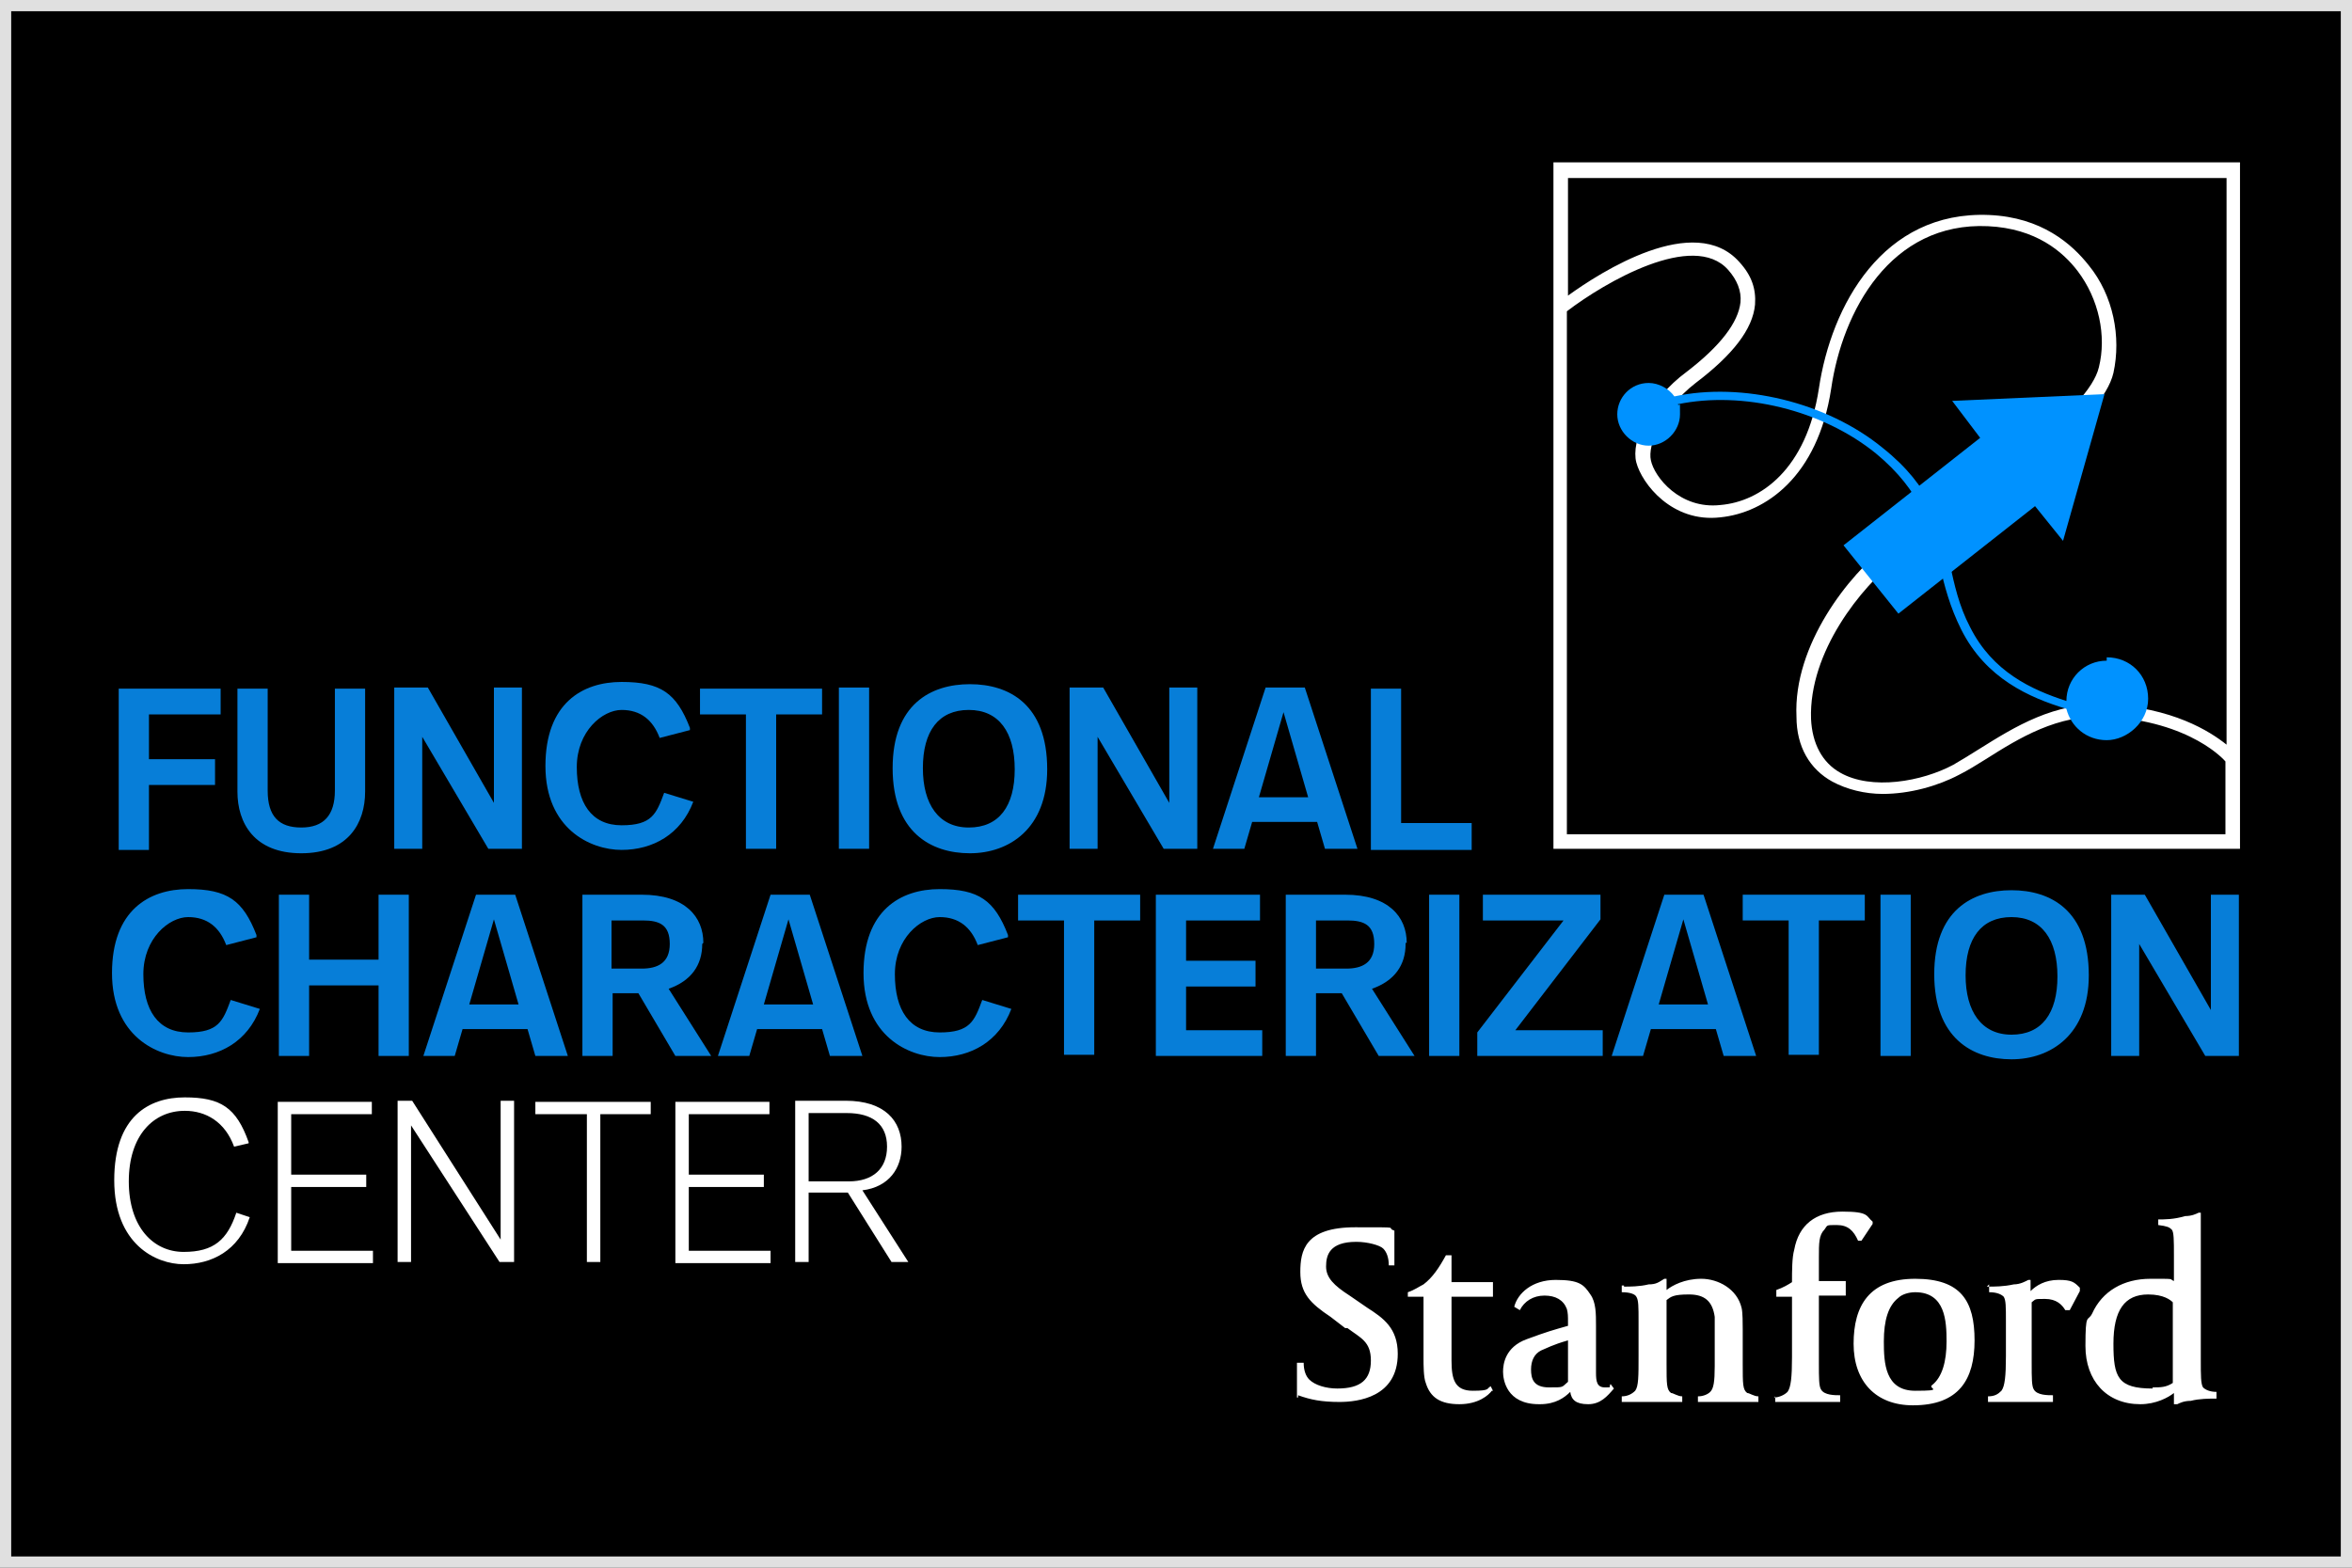 <?xml version="1.0" encoding="UTF-8"?>
<svg id="Layer_1" xmlns="http://www.w3.org/2000/svg" version="1.1" viewBox="0 0 210 140">
  <rect x="0" y="0" width="210" height="140" fill="#333333" stroke="none"/>
  <!-- Generator: Adobe Illustrator 29.2.1, SVG Export Plug-In . SVG Version: 2.1.0 Build 116)  -->
  <g>
    <rect x=".5" y=".5" width="209" height="139"/>
    <path d="M209,1v138H1V1h208M210,0H0v140h210V0h0Z" style="fill: #e0e0e0;"/>
  </g>
  <g id="Engreitz_Logo">
    <path d="M138.7,14.5v61.3h61.3V14.5h-61.3ZM198.8,15.8v50.7c-1.5-1.2-4.8-3.3-10.7-3.6-4.7-.2-8.2,2-11.4,4-.8.5-1.6,1-2.3,1.4-2.8,1.5-7.3,2.3-10.1.7-1.6-.9-2.5-2.6-2.6-4.8-.2-6,4.5-11.8,7.7-14.3.8-.6,2.3-1.6,3.9-2.7,5.7-3.8,14.4-9.6,15.4-13.9.7-3.2,0-6.9-2.2-9.6-1.5-1.9-4.2-4.3-8.9-4.5-9.5-.4-14.1,8.1-15.2,15.5-1.1,7.2-5.2,10.1-8.8,10.4-3.6.4-5.9-2.5-6.2-4-.3-1.3.9-4.5,4-6.9,3.3-2.5,5.1-4.8,5.3-7,.1-1.4-.3-2.6-1.4-3.8-4-4.5-12.4.9-15.3,3v-10.5h58.9,0ZM139.9,74.6V27.8c3.4-2.6,11.3-7.2,14.4-3.7.8.9,1.2,1.9,1.1,2.9-.2,1.8-1.8,3.9-4.8,6.2-3.4,2.5-5,6.2-4.5,8.1.5,1.9,3.2,5.4,7.5,4.9,4-.4,8.7-3.6,9.9-11.5,1-6.9,5.3-14.9,14-14.5,4.3.2,6.7,2.3,8,4,1.9,2.5,2.6,5.8,1.9,8.6-.9,3.8-9.6,9.6-14.9,13.1-1.7,1.1-3.1,2.1-4,2.8-3.4,2.6-8.4,8.9-8.1,15.3,0,2.7,1.2,4.7,3.2,5.8,1.3.7,2.9,1.1,4.5,1.1,2.4,0,4.9-.7,6.8-1.7.8-.4,1.6-.9,2.4-1.4,3-1.9,6.4-4,10.7-3.8,7.7.4,10.7,4,10.7,4h0v6.5h-58.9.1Z" style="fill: #fff;"/>
    <path d="M188.1,59c-2,0-3.6,1.6-3.6,3.6-3.1-1-6.6-2.6-8.6-6.6-1-1.9-1.4-3.8-1.8-5.6-.8-3.5-1.6-6.9-6-10.4-5-4.1-12.6-5.9-18.6-4.6-.5-.7-1.4-1.2-2.3-1.2-1.6,0-2.8,1.3-2.8,2.8s1.3,2.8,2.8,2.8,2.8-1.3,2.8-2.8,0-.6-.2-.9c5.8-1.2,12.9.5,17.7,4.4,4.1,3.4,4.9,6.6,5.7,10,.4,1.8.9,3.7,1.9,5.7,2.2,4.4,6.1,6.1,9.4,7.1.4,1.6,1.8,2.8,3.6,2.8s3.7-1.6,3.7-3.7-1.6-3.7-3.7-3.7v.3Z" style="fill: #0092ff;"/>
    <polygon points="187.9 35.2 174.3 35.8 176.8 39.1 164.6 48.7 169.5 54.8 181.7 45.2 184.2 48.3 187.9 35.2" style="fill: #0092ff;"/>
  </g>
  <g id="Title">
    <path d="M19.7,63.8h-6.4v4h5.9v2.3h-5.9v5.8h-2.7v-14.4h9.1s0,2.3,0,2.3Z" style="fill: #077ed8;"/>
    <path d="M32.6,70.7c0,2.8-1.5,5.5-5.7,5.5s-5.7-2.7-5.7-5.5v-9.2h2.7v9.1c0,2.3,1,3.3,3,3.3s3-1.1,3-3.3v-9.1h2.7v9.2Z" style="fill: #077ed8;"/>
    <path d="M46.7,75.8h-3.1l-5.9-10v10h-2.5v-14.4h3l5.9,10.3v-10.3h2.5v14.4h0Z" style="fill: #077ed8;"/>
    <path d="M61.6,65.2l-2.7.7c-.6-1.6-1.7-2.5-3.4-2.5s-4,1.9-4,5.1,1.3,5.2,4,5.2,3.1-1,3.8-2.9l2.6.8c-1.1,2.9-3.6,4.3-6.4,4.3s-6.8-1.9-6.8-7.5,3.3-7.5,6.8-7.5,4.9,1,6.1,4.1v.2Z" style="fill: #077ed8;"/>
    <path d="M73.4,63.8h-4.1v12h-2.7v-12h-4.1v-2.3h10.9s0,2.3,0,2.3Z" style="fill: #077ed8;"/>
    <path d="M77.6,75.8h-2.7v-14.4h2.7v14.4Z" style="fill: #077ed8;"/>
    <path d="M93.5,68.7c0,5.3-3.4,7.5-6.9,7.5s-6.9-1.9-6.9-7.6,3.4-7.5,6.9-7.5,6.9,1.8,6.9,7.6ZM82.4,68.6c0,3.2,1.4,5.3,4.1,5.3s4.1-1.9,4.1-5.2-1.4-5.3-4.1-5.3-4.1,1.9-4.1,5.2Z" style="fill: #077ed8;"/>
    <path d="M107,75.8h-3.1l-5.9-10v10h-2.5v-14.4h3l5.9,10.3v-10.3h2.5v14.4h0Z" style="fill: #077ed8;"/>
    <path d="M117.5,73.4h-5.7l-.7,2.4h-2.8l4.7-14.4h3.5l4.7,14.4h-2.9l-.7-2.4h0ZM112.4,71.2h4.4l-2.2-7.6s-2.2,7.6-2.2,7.6Z" style="fill: #077ed8;"/>
    <path d="M125.1,73.5h6.3v2.4h-9v-14.4h2.7s0,12,0,12Z" style="fill: #077ed8;"/>
    <path d="M22.9,83.7l-2.7.7c-.6-1.6-1.7-2.5-3.4-2.5s-4,1.9-4,5.1,1.3,5.2,4,5.2,3.1-1,3.8-2.9l2.6.8c-1.1,2.9-3.6,4.3-6.4,4.3s-6.8-1.9-6.8-7.5,3.3-7.5,6.8-7.5,4.9,1,6.1,4.1v.2Z" style="fill: #077ed8;"/>
    <path d="M36.5,94.3h-2.7v-6.3h-6.2v6.3h-2.7v-14.4h2.7v5.8h6.2v-5.8h2.7v14.4Z" style="fill: #077ed8;"/>
    <path d="M47,91.9h-5.7l-.7,2.4h-2.8l4.7-14.4h3.5l4.7,14.4h-2.9l-.7-2.4h0ZM41.9,89.7h4.4l-2.2-7.6-2.2,7.6Z" style="fill: #077ed8;"/>
    <path d="M62.7,84.3c0,1.9-1,3.3-3,4l3.8,6h-3.2l-3.3-5.6h-2.3v5.6h-2.7v-14.4h5.3c3.9,0,5.5,2,5.5,4.3h0ZM54.6,82.2v4.3h2.7c1.4,0,2.5-.5,2.5-2.2s-.9-2.1-2.4-2.1c0,0-2.8,0-2.8,0Z" style="fill: #077ed8;"/>
    <path d="M73.3,91.9h-5.7l-.7,2.4h-2.8l4.7-14.4h3.5l4.7,14.4h-2.9l-.7-2.4h0ZM68.2,89.7h4.4l-2.2-7.6s-2.2,7.6-2.2,7.6Z" style="fill: #077ed8;"/>
    <path d="M90,83.7l-2.7.7c-.6-1.6-1.7-2.5-3.4-2.5s-4,1.9-4,5.1,1.3,5.2,4,5.2,3.1-1,3.8-2.9l2.6.8c-1.1,2.9-3.6,4.3-6.4,4.3s-6.8-1.9-6.8-7.5,3.3-7.5,6.8-7.5,4.9,1,6.1,4.1v.2Z" style="fill: #077ed8;"/>
    <path d="M101.8,82.2h-4.1v12h-2.7v-12h-4.1v-2.3h10.9s0,2.3,0,2.3Z" style="fill: #077ed8;"/>
    <path d="M112.5,82.2h-6.6v3.6h6.2v2.3h-6.2v3.9h6.8v2.3h-9.5v-14.4h9.3s0,2.3,0,2.3Z" style="fill: #077ed8;"/>
    <path d="M125.5,84.3c0,1.9-1,3.3-3,4l3.8,6h-3.2l-3.3-5.6h-2.3v5.6h-2.7v-14.4h5.3c3.9,0,5.5,2,5.5,4.3h-.1ZM117.5,82.2v4.3h2.7c1.4,0,2.5-.5,2.5-2.2s-.9-2.1-2.4-2.1c0,0-2.8,0-2.8,0Z" style="fill: #077ed8;"/>
    <path d="M130.3,94.3h-2.7v-14.4h2.7v14.4Z" style="fill: #077ed8;"/>
    <path d="M142.9,82.1l-7.6,9.9h7.8v2.3h-11.2v-2.1l7.7-10h-7.2v-2.3h10.5v2.2Z" style="fill: #077ed8;"/>
    <path d="M153.1,91.9h-5.7l-.7,2.4h-2.8l4.7-14.4h3.5l4.7,14.4h-2.9l-.7-2.4h-.1ZM148.1,89.7h4.4l-2.2-7.6-2.2,7.6Z" style="fill: #077ed8;"/>
    <path d="M166.5,82.2h-4.1v12h-2.7v-12h-4.1v-2.3h10.9v2.3h0Z" style="fill: #077ed8;"/>
    <path d="M170.6,94.3h-2.7v-14.4h2.7v14.4Z" style="fill: #077ed8;"/>
    <path d="M186.5,87.1c0,5.3-3.4,7.5-6.9,7.5s-6.9-1.9-6.9-7.6,3.4-7.5,6.9-7.5,6.9,1.8,6.9,7.6ZM175.5,87.1c0,3.2,1.4,5.3,4.1,5.3s4.1-1.9,4.1-5.2-1.4-5.3-4.1-5.3-4.1,1.9-4.1,5.2Z" style="fill: #077ed8;"/>
    <path d="M200,94.3h-3.1l-5.9-10v10h-2.5v-14.4h3l5.9,10.3v-10.3h2.5v14.4h.1Z" style="fill: #077ed8;"/>
    <path d="M22.2,102.1l-1.3.3c-.8-2.2-2.5-3.2-4.4-3.2-2.8,0-5,2.2-5,6.3s2.2,6.3,4.9,6.3,3.9-1.1,4.7-3.5l1.2.4c-1,3-3.4,4.2-5.9,4.2s-6.2-1.8-6.2-7.5,3.1-7.4,6.3-7.4,4.6.9,5.7,4h0Z" style="fill: #fff;"/>
    <path d="M33.1,99.5h-7.1v5.4h6.7v1.1h-6.7v5.7h7.3v1.1h-8.5v-14.4h8.4v1.1h0Z" style="fill: #fff;"/>
    <path d="M45.9,112.7h-1.3l-7.9-12.2v12.2h-1.2v-14.4h1.3l7.9,12.4v-12.4h1.2v14.4Z" style="fill: #fff;"/>
    <path d="M58.2,99.5h-4.6v13.2h-1.2v-13.2h-4.6v-1.1h10.3v1.1h0Z" style="fill: #fff;"/>
    <path d="M68.6,99.5h-7.1v5.4h6.7v1.1h-6.7v5.7h7.3v1.1h-8.5v-14.4h8.4v1.1h0Z" style="fill: #fff;"/>
    <path d="M80.5,102.4c0,1.9-1.1,3.6-3.5,3.9l4.1,6.4h-1.5l-3.9-6.2h-3.5v6.2h-1.2v-14.4h4.5c3.5,0,5,1.8,5,4.1ZM72.2,99.5v6h3.6c2.1,0,3.4-1.1,3.4-3.1s-1.3-3-3.6-3h-3.4Z" style="fill: #fff;"/>
  </g>
  <path id="Stanford" d="M137.4,125.4c-2.9,0-3.2-2.2-3.2-2.9s.2-2.2,2.1-2.9c1.9-.7,2.3-.8,3.7-1.2v-.3c0-.6,0-.8-.1-1.2-.3-.8-1-1.2-2-1.2s-1.8.5-2.2,1.3l-.5-.3c.3-1.2,1.6-2.4,3.7-2.4s2.5.4,3.1,1.3c.5.7.5,1.7.5,2.8v4.2c0,.8.1,1.3.8,1.3s.3,0,.5-.3l.3.4c-.6.7-1.2,1.4-2.3,1.4s-1.5-.4-1.6-1.1c-.5.5-1.3,1.1-2.7,1.1h-.1ZM140,119.7c-1.4.4-1.9.7-2.4.9-.6.3-.9.9-.9,1.7s.2,1.6,1.6,1.6,1.1,0,1.7-.5v-3.7h0ZM115.8,124.8v-3.1h.6c0,.7.2,1.2.5,1.5.5.5,1.5.8,2.5.8,2.1,0,3-.8,3-2.5s-.9-2-2.1-2.9h-.2c0,0-1.3-1-1.3-1-1.8-1.2-2.7-2.1-2.7-4s.4-4,4.9-4,2.6,0,3.5.3v3.1h-.5c0-.7-.2-1.2-.5-1.5s-1.4-.6-2.4-.6c-2.4,0-2.7,1.2-2.7,2.2s.7,1.7,2.1,2.6l1.6,1.1c1.4.9,2.7,1.8,2.7,4.1,0,3.9-3.6,4.3-5.2,4.3s-2.6-.2-3.7-.6v.2ZM145,114.9c.5,0,1.4,0,2.2-.2.7,0,.9-.2,1.4-.5h.2v1c.5-.4,1.6-1,3.1-1s3.2.9,3.6,2.6c.1.4.1,1.4.1,1.9v3.1c0,1.8,0,2.3.4,2.6.2,0,.6.3,1,.3v.5c-.7,0-1.9,0-2.7,0s-2.1,0-2.7,0v-.5c.5,0,.9-.2,1.1-.4.3-.3.4-.9.4-2.3v-4.4c-.2-1.4-.9-2-2.3-2s-1.6.2-2,.5v5.7c0,1.8,0,2.3.4,2.6.2,0,.6.3,1,.3v.5c-.9,0-2,0-2.7,0-1.4,0-1.9,0-2.7,0v-.5c.5,0,.9-.2,1.2-.5.3-.4.3-1.3.3-3.1v-3.1c0-1.3,0-1.9-.2-2.2-.1-.2-.5-.4-1.3-.4v-.6h.2ZM158.4,124.8c.4,0,.9-.2,1.2-.5.3-.4.4-1.3.4-3.1v-5.4h-1.4v-.6c.6-.2,1.1-.5,1.4-.7,0-1,0-2.2.2-2.9.4-2.2,1.9-3.4,4.3-3.4s2.1.4,2.7.9v.2l-1,1.5h-.3c-.4-.9-.9-1.4-1.9-1.4s-.8,0-1.1.4c-.5.5-.5,1.2-.5,2.5v2.1h2.4v1.3h-2.4v6c0,1.4,0,2.1.2,2.4.3.5,1.2.5,1.7.5v.6c-.8,0-2,0-2.9,0-1.3,0-2.2,0-2.9,0v-.5h0ZM170.8,125.5c-3.3,0-5.3-2.1-5.3-5.5s1.4-5.8,5.5-5.8,5.3,2,5.3,5.5-1.4,5.8-5.5,5.8ZM171,115.4c-.6,0-1.2.2-1.5.5-.9.7-1.3,2-1.3,3.9s.1,4.4,2.8,4.4,1.1-.2,1.5-.5c.9-.7,1.3-2.1,1.3-3.9s-.1-4.4-2.8-4.4ZM177.4,114.9c.7,0,1.5,0,2.4-.2.6,0,1.1-.3,1.3-.4h.2v1c.5-.5,1.3-1,2.5-1s1.4.2,1.9.7v.3l-.9,1.7h-.4c-.3-.5-.8-1-1.8-1s-.8,0-1.2.3v5.4c0,1.4,0,2.1.2,2.4.3.5,1.2.5,1.7.5v.6c-.7,0-2,0-2.9,0s-2.1,0-2.9,0v-.5c.6,0,.9-.2,1.2-.5.3-.4.4-1.3.4-3.1v-3.1c0-1.3,0-1.9-.2-2.2-.2-.2-.6-.4-1.3-.4v-.7l-.2.2ZM192.6,108.9c.7,0,1.5,0,2.5-.3.6,0,1-.2,1.2-.3h.2v13.2c0,1.3,0,2.1.2,2.4.2.2.6.4,1.2.4v.6c-.7,0-1.5,0-2.3.2-.6,0-1,.2-1.2.3h-.3v-1c-.5.4-1.6,1-3,1-3,0-4.9-2.1-4.9-5.2s.2-2.1.6-2.9c.9-2,2.8-3.1,5.2-3.1s1.6,0,2.1.2v-2.3c0-1.3,0-2.1-.2-2.3-.2-.2-.4-.3-1.2-.4v-.5h-.1ZM192.2,123.9c.7,0,1.2,0,1.8-.4v-7.2c-.2-.2-.8-.7-2.2-.7-2.1,0-3.1,1.4-3.1,4.4s.4,4,3.5,4h0ZM133.2,124.2c-.3.4-1.2,1.2-2.9,1.2s-2.6-.6-3-1.9c-.2-.5-.2-1.6-.2-2.2v-5.5h-1.4v-.4c.6-.2,1-.5,1.4-.7.8-.6,1.4-1.5,2-2.6h.5v2.4h3.7v1.3h-3.7v5.7c0,1.7.3,2.7,1.9,2.7s1.2-.2,1.6-.4l.2.4h-.1Z" style="fill: #fff;"/>
</svg>
